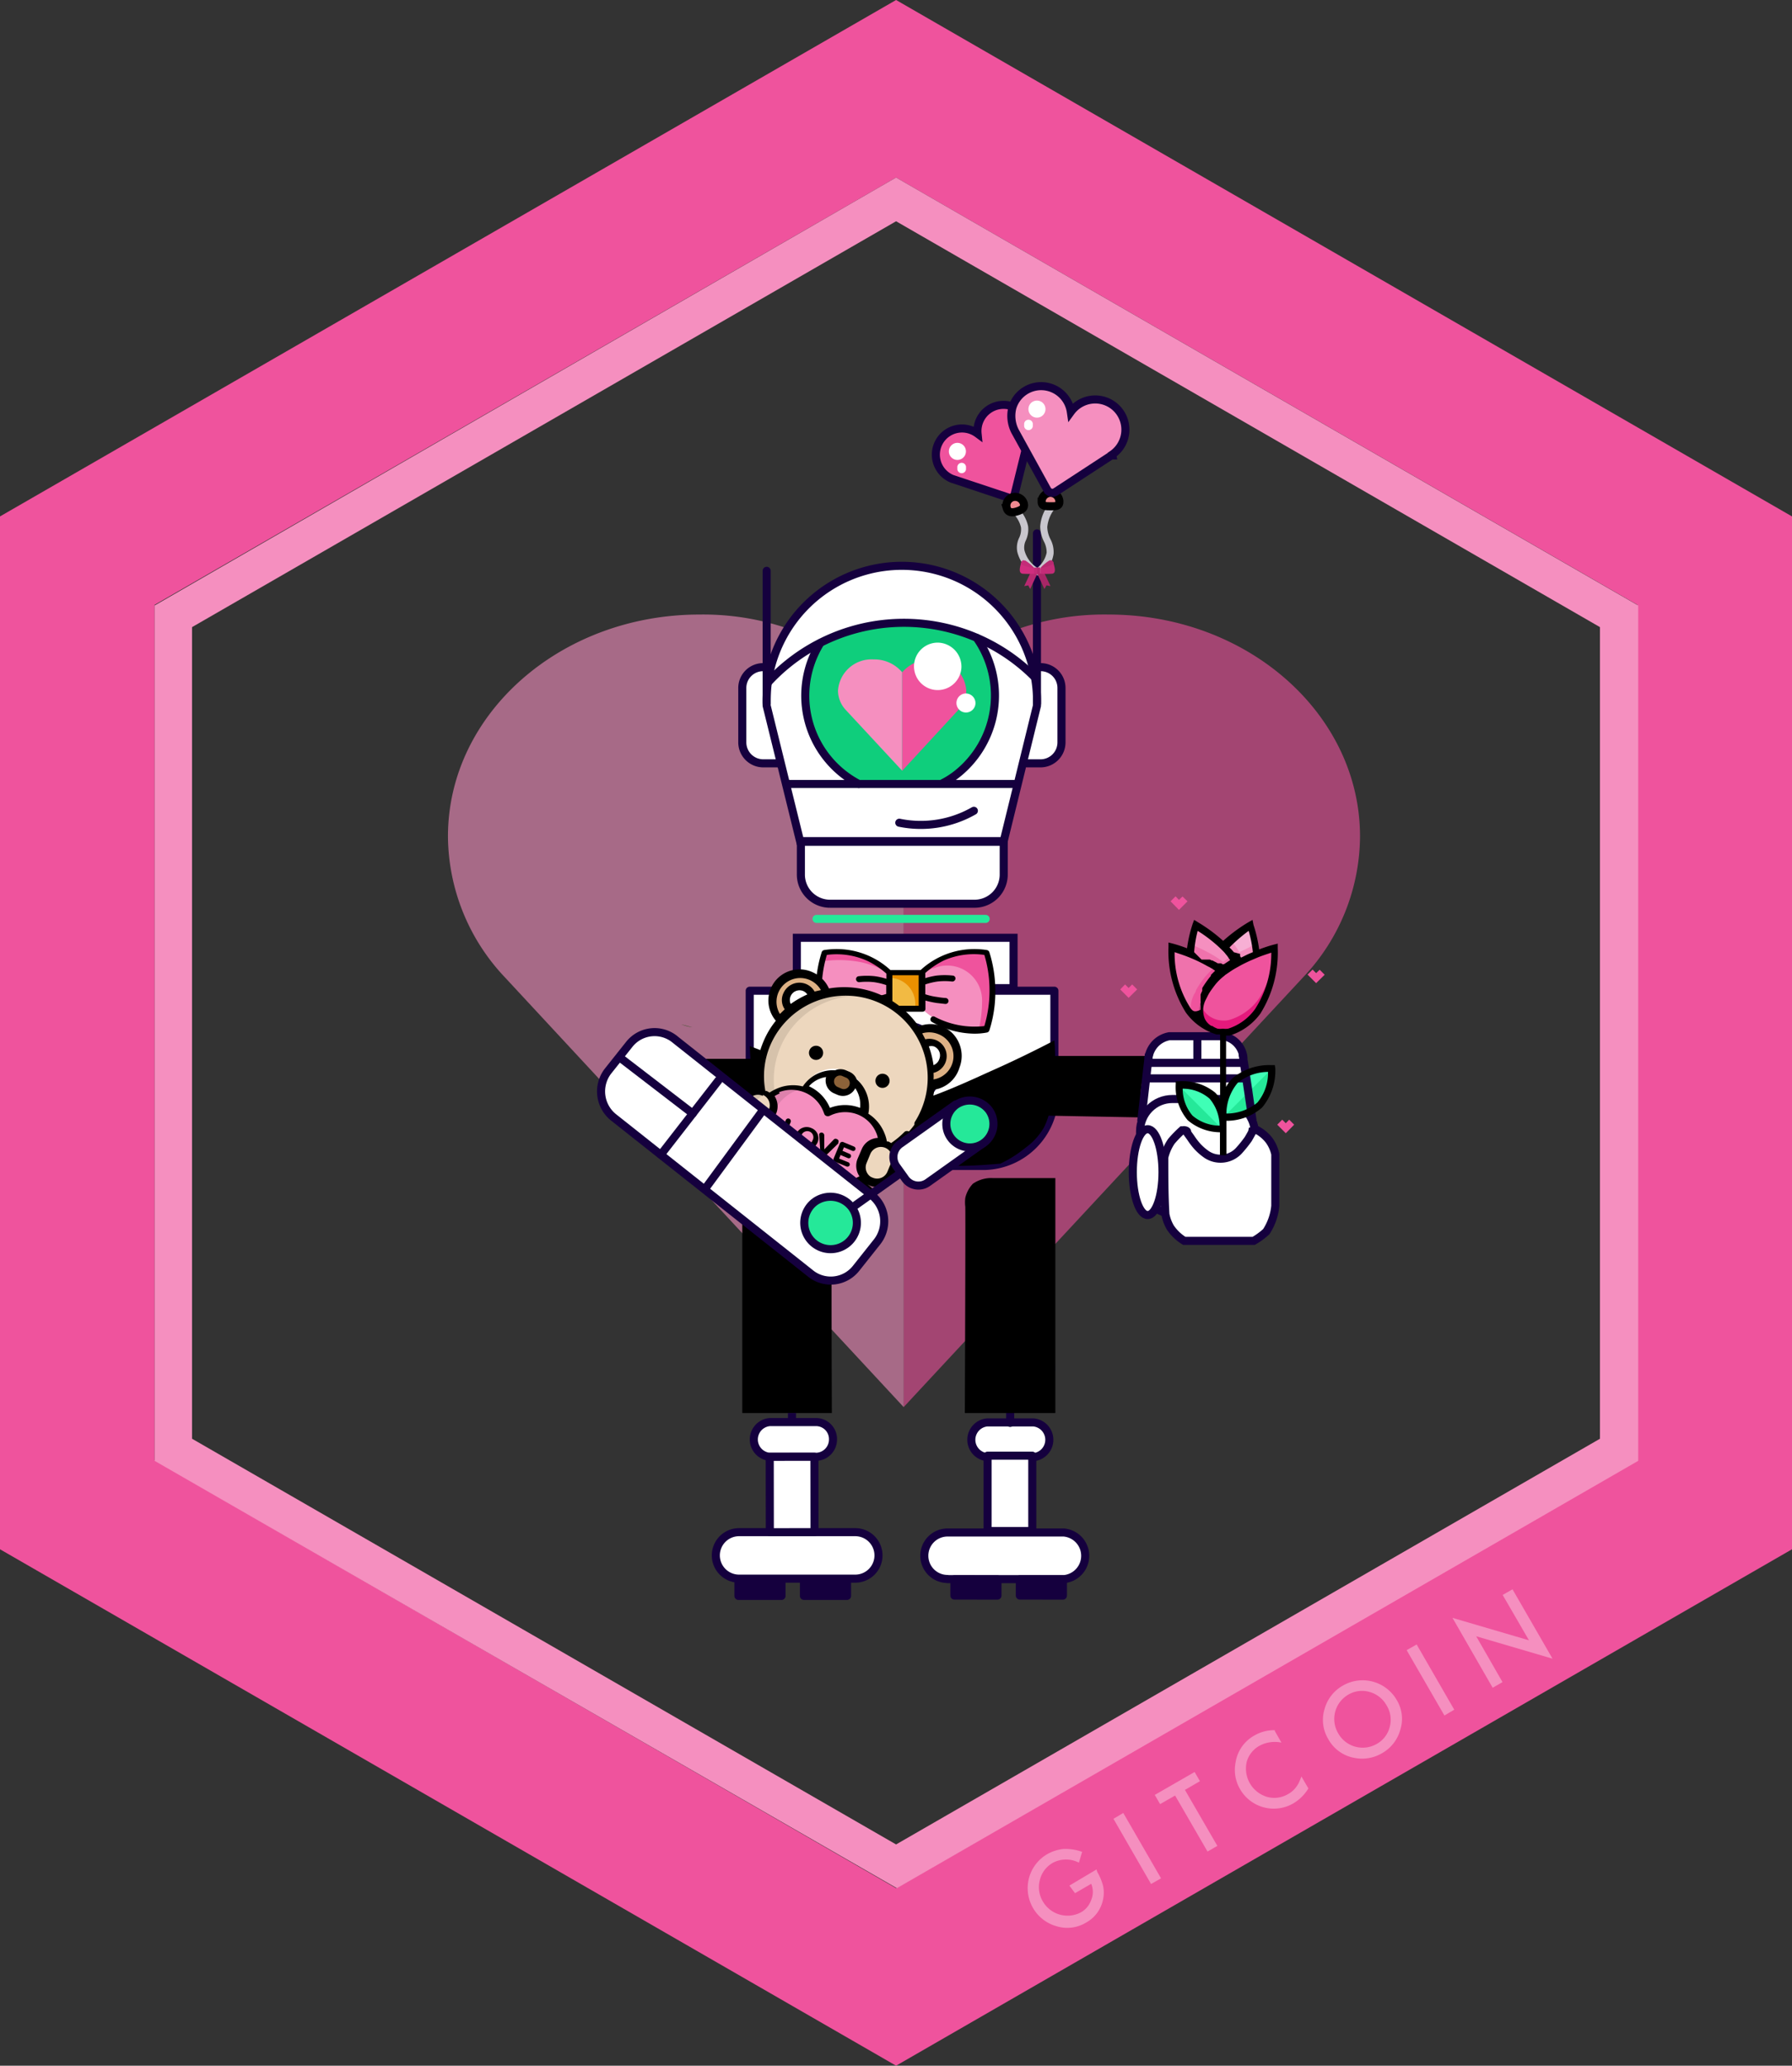 <svg xmlns="http://www.w3.org/2000/svg" width="111.05" height="128" viewBox="0 0 111.05 128"><rect x="0" y="0" width="111.05" height="128" fill="#333333" stroke="none"/><path d="M68.7,38.08A16.26,16.26,0,0,0,56,43.84V87.19L80.77,60.54a12.77,12.77,0,0,0,3.51-8.71C84.28,44.24,77.31,38.08,68.7,38.08Z" fill="#ef539d" opacity="0.6"/><polygon points="71.21 65.3 72.3 64.2 76.31 64.38 77.08 65.42 77.66 69.43 70.74 69 71.21 65.3" fill="#fff"/><path d="M43.34,38.08c-8.61,0-15.58,6.16-15.58,13.75a12.82,12.82,0,0,0,3.51,8.71L56,87.19V43.84A16.26,16.26,0,0,0,43.34,38.08Z" fill="#f58fbf" opacity="0.6"/><path d="M51.55,87.56H46V72.25h3.86a1.77,1.77,0,0,1,.24,0,2,2,0,0,1,1,.37,2,2,0,0,1,.5,1.51C51.52,74.76,51.52,80,51.55,87.56Z"/><rect x="70.65" y="68.1" width="7.1" height="7.1" rx="2" fill="#fff"/><rect x="70.65" y="68.1" width="7.1" height="7.1" rx="2" fill="none" stroke="#15003e" stroke-miterlimit="10" stroke-width="0.5"/><path d="M55.53,0,0,32V96l55.53,32,55.52-32V32Zm45.94,90.48L55.53,117,9.58,90.48v-53L55.53,11l45.94,26.48Z" fill="#ef539d"/><path d="M55.53,11,9.58,37.52v53l46,26.48,45.94-26.48v-53ZM99.15,89.15,55.53,114.29,11.9,89.15V38.86L55.53,13.71,99.15,38.86Z" fill="#f58fbf"/><path d="M66.27,116.84l1.68-1L68,116a3.33,3.33,0,0,1,.36.87,2,2,0,0,1,0,.81,2.1,2.1,0,0,1-1.07,1.46,2.25,2.25,0,0,1-1.81.22,2.45,2.45,0,0,1-1.71-3,2.43,2.43,0,0,1,1.15-1.48,2.54,2.54,0,0,1,1-.31,3.06,3.06,0,0,1,1.14.18l-.2.67a1.73,1.73,0,0,0-1.6,0,1.67,1.67,0,0,0-.82,1.07,1.73,1.73,0,0,0,.19,1.34,1.77,1.77,0,0,0,2.35.67,1.39,1.39,0,0,0,.64-.77,1.27,1.27,0,0,0,0-1l-1,.58Z" fill="#f58fbf"/><polygon points="69 112.7 69.61 112.34 71.95 116.39 71.33 116.74 69 112.7" fill="#f58fbf"/><polygon points="73.43 110.91 75.44 114.38 74.83 114.73 72.82 111.26 71.89 111.79 71.56 111.22 74.03 109.8 74.36 110.37 73.43 110.91" fill="#f58fbf"/><path d="M79,107.26l.41.72a2,2,0,0,0-1.35.19,1.64,1.64,0,0,0-.8,1,1.83,1.83,0,0,0,1.25,2.17,1.67,1.67,0,0,0,1.31-.17,1.52,1.52,0,0,0,.49-.42,1.75,1.75,0,0,0,.18-.29c.06-.13.11-.25.16-.38l.43.74a2.7,2.7,0,0,1-.94.93,2.41,2.41,0,0,1-3.29-.88,2.36,2.36,0,0,1-.28-1.67,2.31,2.31,0,0,1,1.2-1.68,2.4,2.4,0,0,1,1.23-.31" fill="#f58fbf"/><path d="M82.3,107.74a2.29,2.29,0,0,1-.22-1.83,2.39,2.39,0,0,1,1.15-1.47,2.44,2.44,0,0,1,3.32.89,2.25,2.25,0,0,1,.23,1.84,2.39,2.39,0,0,1-1.16,1.48,2.43,2.43,0,0,1-1.72.27,2.31,2.31,0,0,1-1.6-1.18m.62-.35a1.74,1.74,0,0,0,2.38.68,1.66,1.66,0,0,0,.82-1.06,1.68,1.68,0,0,0-.19-1.33,1.74,1.74,0,0,0-1.06-.84,1.67,1.67,0,0,0-1.32.17,1.74,1.74,0,0,0-.63,2.38" fill="#f58fbf"/><polygon points="87.17 102.25 87.79 101.9 90.12 105.94 89.51 106.3 87.17 102.25" fill="#f58fbf"/><polygon points="92.5 104.58 90.01 100.25 94.75 101.64 93.12 98.83 93.73 98.48 96.21 102.78 91.48 101.39 93.11 104.23 92.5 104.58" fill="#f58fbf"/><path d="M61.17,90.29h2.88a1.08,1.08,0,0,0,0-2.15H61.17a1.08,1.08,0,0,0,0,2.15Z" fill="#fff" stroke="#15003e" stroke-linecap="round" stroke-linejoin="round" stroke-width="0.5"/><path d="M58.73,97.85h7.19a1.45,1.45,0,0,0,0-2.89h-7.2a1.44,1.44,0,0,0,0,2.88Z" fill="#fff" stroke="#15003e" stroke-linecap="round" stroke-linejoin="round" stroke-width="0.5"/><rect x="60.32" y="91.25" width="4.67" height="2.77" transform="matrix(0, -1, 1, 0, -30.05, 155.19)" stroke-width="0.5" stroke="#15003e" stroke-linecap="round" stroke-linejoin="round" fill="#fff"/><rect x="64.03" y="97.02" width="1.01" height="2.67" stroke-width="0.5" fill="#15003e" stroke="#15003e" stroke-linejoin="round" transform="translate(-33.9 162.78) rotate(-89.93)"/><rect x="59.97" y="97.02" width="1.01" height="2.67" stroke-width="0.5" fill="#15003e" stroke="#15003e" stroke-linejoin="round" transform="translate(-37.95 158.72) rotate(-89.93)"/><path d="M63.58,84.89h1.56l-.07-9.61a1.56,1.56,0,1,0-3.12,0h0l.06,8A1.59,1.59,0,0,0,63.58,84.89Z" fill="#fff" stroke="#15003e" stroke-linejoin="round" stroke-width="0.5"/><path d="M60.71,75.5l.08,10.72" fill="none" stroke="#15003e" stroke-linecap="round" stroke-linejoin="round" stroke-width="0.5"/><path d="M65.11,81.32l-3.12,0" fill="#15003e" stroke="#15003e" stroke-linejoin="round" stroke-width="0.5"/><path d="M65.08,77.13l-3.12,0" fill="#15003e" stroke="#15003e" stroke-linejoin="round" stroke-width="0.5"/><path d="M62.17,85.88A.84.84,0,0,1,63,85a.86.86,0,0,1,0,1.72.84.84,0,0,1-.83-.85" fill="none" stroke="#15003e" stroke-miterlimit="10" stroke-width="0.5"/><path d="M60.69,86.86h3.82" fill="none" stroke="#15003e" stroke-linecap="round" stroke-linejoin="round" stroke-width="0.5"/><path d="M62.6,87v1.17" fill="none" stroke="#15003e" stroke-linecap="round" stroke-linejoin="round" stroke-width="0.5"/><path d="M51.62,89.19a1.05,1.05,0,0,0-1-1.07H47.69a1.08,1.08,0,0,0,0,2.15h2.89A1.07,1.07,0,0,0,51.62,89.19Z" fill="#fff" stroke="#15003e" stroke-linecap="round" stroke-linejoin="round" stroke-width="0.5"/><path d="M53,97.82h0a1.44,1.44,0,0,0,0-2.88h-7.2a1.44,1.44,0,0,0,0,2.88Z" fill="#fff" stroke="#15003e" stroke-linecap="round" stroke-linejoin="round" stroke-width="0.5"/><rect x="47.7" y="90.27" width="2.77" height="4.67" transform="translate(-0.11 0.06) rotate(-0.07)" stroke-width="0.5" stroke="#15003e" stroke-linecap="round" stroke-linejoin="round" fill="#fff"/><rect x="45.87" y="97.83" width="2.67" height="1.01" stroke-width="0.5" fill="#15003e" stroke="#15003e" stroke-linejoin="round" transform="matrix(1, 0, 0, 1, -0.11, 0.05)"/><rect x="49.93" y="97.82" width="2.67" height="1.01" stroke-width="0.5" fill="#15003e" stroke="#15003e" stroke-linejoin="round" transform="matrix(1, 0, 0, 1, -0.11, 0.06)"/><path d="M50.36,74.26,49,72.81l-1.9,0" fill="none" stroke="#15003e" stroke-linecap="round" stroke-linejoin="round" stroke-width="0.5"/><path d="M42.21,63.47l.7.19A3.46,3.46,0,0,1,42.21,63.47Z" fill="#1d4d0d"/><path d="M46.46,66.25H65.34" fill="#25e899" stroke="#15003e" stroke-linejoin="round" stroke-width="0.5"/><path d="M61,72.25H50.83a4.44,4.44,0,0,1-4.37-4.51V61.39H65.34v6.35A4.44,4.44,0,0,1,61,72.25Z" fill="#fff" stroke="#15003e" stroke-linejoin="round" stroke-width="0.5"/><path d="M46.46,64.82l.21,3.73a4.6,4.6,0,0,0,.87,1.93,4,4,0,0,0,1,.92,4.65,4.65,0,0,0,3.86.84h3.78c1,0,2.15,0,3.3,0,.86,0,1.7-.07,2.5-.13a7.46,7.46,0,0,0,1.58-1,4,4,0,0,0,1.13-1.24,4.62,4.62,0,0,0,.41-1.24,9.28,9.28,0,0,0,.24-1.61,16.44,16.44,0,0,0,0-2.55c-1,.52-2.41,1.23-4.16,2-3.91,1.8-4.59,1.82-5.07,1.79a24.14,24.14,0,0,1-4.85-1.61l-1.6-.63Z"/><path d="M48.72,70.64a.6.6,0,0,0-.59-.61.61.61,0,0,0,0,1.22.6.6,0,0,0,.59-.61" fill="#fff"/><rect x="40.77" y="65.61" width="5.91" height="3.52"/><path d="M64.83,65.43H71.2a9,9,0,0,0-.49,2.06,9.71,9.71,0,0,0,0,1.75l-5.83-.11Z"/><rect x="49.38" y="58.11" width="13.43" height="3.12" fill="#fff" stroke="#15003e" stroke-linecap="round" stroke-miterlimit="10" stroke-width="0.5"/><path d="M48.17,47.3H47.3A1.3,1.3,0,0,1,46,46V42.65a1.29,1.29,0,0,1,1.27-1.31h.37" fill="#fff" stroke="#15003e" stroke-linecap="round" stroke-miterlimit="10" stroke-width="0.5"/><path d="M63.64,47.3h.87A1.3,1.3,0,0,0,65.78,46V42.65a1.29,1.29,0,0,0-1.27-1.31h-.37" fill="#fff" stroke="#15003e" stroke-linecap="round" stroke-miterlimit="10" stroke-width="0.5"/><path d="M50.6,56.94H61.08" fill="none" stroke="#25e899" stroke-linecap="round" stroke-miterlimit="10" stroke-width="0.5"/><path d="M48.75,48.58H61.92L63,49l-.84,3.1H49.58Z" fill="#25e899"/><path d="M60.41,56h-9a1.81,1.81,0,0,1-1.78-1.84h0v-2H62.2v2A1.81,1.81,0,0,1,60.41,56Z" fill="#fff" stroke="#15003e" stroke-linecap="round" stroke-miterlimit="10" stroke-width="0.5"/><path d="M47.51,43.73a8.38,8.38,0,1,1,16.75,0L62.2,52.12H49.58Z" fill="#fff" stroke="#15003e" stroke-linecap="round" stroke-miterlimit="10" stroke-width="0.5"/><path d="M53.43,48.58A6.6,6.6,0,0,1,50.21,45a5,5,0,0,1-.29-2.37A14.74,14.74,0,0,1,50.4,41a3.57,3.57,0,0,1,.43-1.11c.37-.47.9-.58,1.86-.76,1.79-.32,2.68-.48,3-.49a11.86,11.86,0,0,1,3.27.37,4,4,0,0,1,1.59.56,4,4,0,0,1,1.09,3,6.54,6.54,0,0,1-1.93,5.13,6.13,6.13,0,0,1-1.54,1" fill="#0fce7c"/><path d="M53.22,48.58a6.17,6.17,0,0,1-2.72-8.12,5.92,5.92,0,0,1,.33-.61" fill="none" stroke="#15003e" stroke-linecap="round" stroke-miterlimit="10" stroke-width="0.5"/><path d="M60.53,39.53A6.21,6.21,0,0,1,59.26,48a5.18,5.18,0,0,1-.84.53" fill="none" stroke="#15003e" stroke-linecap="round" stroke-miterlimit="10" stroke-width="0.5"/><path d="M47.51,43.6V35.37" fill="none" stroke="#15003e" stroke-linecap="round" stroke-miterlimit="10" stroke-width="0.5"/><path d="M64.26,43.6V33.05" fill="none" stroke="#15003e" stroke-linecap="round" stroke-miterlimit="10" stroke-width="0.5"/><path d="M47.6,42.28a11.44,11.44,0,0,1,16.48-.36" fill="none" stroke="#15003e" stroke-linecap="round" stroke-miterlimit="10" stroke-width="0.5"/><path d="M48.75,48.58H63" fill="none" stroke="#15003e" stroke-linecap="round" stroke-miterlimit="10" stroke-width="0.5"/><path d="M60.35,50.24a6.61,6.61,0,0,1-4.62.74" fill="none" stroke="#15003e" stroke-linecap="round" stroke-miterlimit="10" stroke-width="0.5"/><path d="M55.11,72.47a1,1,0,0,1,2,0Z" fill="#fff"/><ellipse cx="56.11" cy="66.33" rx="1.95" ry="2.01" fill="none" stroke="#15003e" stroke-linejoin="round" stroke-width="0.5"/><path d="M58.13,65.46a1.95,1.95,0,1,0-1.94,2,2,2,0,0,0,1.94-2h0" fill="#25e899" stroke="#15003e" stroke-miterlimit="10" stroke-width="0.5"/><path d="M61.14,59a4.62,4.62,0,0,0-2.75.38,4.84,4.84,0,0,0-1.26.86h-2a4.84,4.84,0,0,0-1.26-.86A4.61,4.61,0,0,0,51.11,59c0,.16-.1.35-.16.57a8.33,8.33,0,0,0-.21,1.77,8.14,8.14,0,0,0,.37,2.4,4.68,4.68,0,0,0,2.77-.38,4.94,4.94,0,0,0,1.24-.86h2a5.13,5.13,0,0,0,1.24.86,4.69,4.69,0,0,0,2.77.38,7.82,7.82,0,0,0,.37-2.4A7.43,7.43,0,0,0,61.14,59Z" fill="#f58fbf"/><path d="M61.14,59a4.62,4.62,0,0,0-2.75.38,4.84,4.84,0,0,0-1.26.86h-2a4.84,4.84,0,0,0-1.26-.86A4.61,4.61,0,0,0,51.11,59c0,.16-.1.35-.16.57a7,7,0,0,1,2.4.05,5.54,5.54,0,0,1,1.82.75l1.35.49A5.1,5.1,0,0,1,57.78,60l.08,0a2.16,2.16,0,0,1,3,2v0a8.31,8.31,0,0,1-.21,1.83l.45,0a7.82,7.82,0,0,0,.37-2.4A7.43,7.43,0,0,0,61.14,59Z" fill="#ef539d"/><polygon points="57.08 62.46 56.74 62.51 55.12 62.51 55.12 60.31 57.13 60.31 57.08 62.46" fill="#f2ba43"/><path d="M55.12,60.25v.34h0a1.61,1.61,0,0,1,1.6,1.61v.31h.39V60.25Z" fill="#ea9000"/><path d="M61.31,59a.2.2,0,0,0-.15-.13,4.91,4.91,0,0,0-4.11,1.24H55.18a4.91,4.91,0,0,0-4.11-1.24.2.2,0,0,0-.15.13,8,8,0,0,0-.37,2.39,7.85,7.85,0,0,0,.37,2.46.2.2,0,0,0,.15.13,4.82,4.82,0,0,0,.82.07A4.69,4.69,0,0,0,54,63.53a4.8,4.8,0,0,0,1.23-.84h1.94a.18.18,0,0,0,.18-.18V62a5.83,5.83,0,0,0,.7.15l.54.06h0a.19.19,0,0,0,.19-.18.19.19,0,0,0-.18-.19,4,4,0,0,1-.5-.06,4,4,0,0,1-.76-.17V61a4.29,4.29,0,0,1,.75-.18,4,4,0,0,1,.92,0,.2.2,0,0,0,.2-.17.18.18,0,0,0-.17-.2,4.78,4.78,0,0,0-1,0,4.68,4.68,0,0,0-.7.16v-.32a5.13,5.13,0,0,1,1.16-.78A4.62,4.62,0,0,1,61,59.17a7.55,7.55,0,0,1,.32,2.17A7.63,7.63,0,0,1,61,63.58,5.3,5.3,0,0,1,57.92,63a.17.17,0,0,0-.24.08.18.18,0,0,0,.08.25,5.37,5.37,0,0,0,2.58.72,4,4,0,0,0,.82-.07.2.2,0,0,0,.15-.13,7.85,7.85,0,0,0,.37-2.46A8,8,0,0,0,61.31,59ZM53.79,63.2a4.52,4.52,0,0,1-2.55.38,7.31,7.31,0,0,1-.32-2.24,7.55,7.55,0,0,1,.32-2.17,4.62,4.62,0,0,1,2.53.38,5.13,5.13,0,0,1,1.16.78v.32a4.53,4.53,0,0,0-.71-.16,4.67,4.67,0,0,0-1,0,.18.18,0,0,0-.17.2.19.19,0,0,0,.2.17,4,4,0,0,1,.92,0,4.29,4.29,0,0,1,.75.18v.55a4,4,0,0,1-.76.17,4,4,0,0,1-.5.06.19.19,0,0,0-.18.19.19.19,0,0,0,.19.18h0l.54-.06a5.83,5.83,0,0,0,.7-.15v.45A5.08,5.08,0,0,1,53.79,63.2Zm1.51-2.3h0v-.47h1.63v.47h0v1.42H55.3V60.9Z"/><path d="M77.61,70.07l0,0a.13.13,0,0,0,0,.05l0,0s-.15.29-.27.48a7.35,7.35,0,0,1-.52.65,1.55,1.55,0,0,1-2.07.27,3.59,3.59,0,0,1-.54-.47,4.5,4.5,0,0,1-.42-.55l-.23-.32a.1.1,0,0,0,0-.08.19.19,0,0,0-.13-.06.18.18,0,0,0-.12,0l-.06,0a7,7,0,0,0-.66.68,3,3,0,0,0-.44,1c0,1.18,0,2.35.07,3.52a2.54,2.54,0,0,0,.31.83,2.81,2.81,0,0,0,.86.82l0,0,.07,0h.13c.12,0,4,0,4,0h.1a4.37,4.37,0,0,0,.78-.57,3.52,3.52,0,0,0,.56-1.6v-3.2a2.28,2.28,0,0,0-.39-.87,2.42,2.42,0,0,0-.73-.62l0,0-.08,0h-.1Z" fill="#fff" stroke="#15003e" stroke-linecap="round" stroke-miterlimit="10" stroke-width="0.5"/><path d="M79,58.71h0c-.09,0-.53.16-1.1.38a12.27,12.27,0,0,0-1.25.58,6.56,6.56,0,0,0-.83.54,3.85,3.85,0,0,0-.65.62,6.26,6.26,0,0,0-.51.75l-.13.28a2.54,2.54,0,0,0-.13.39A1.29,1.29,0,0,0,75,63.72a1.69,1.69,0,0,0,.46.2,1.55,1.55,0,0,0,.78,0A3.4,3.4,0,0,0,78,62.62,7,7,0,0,0,79,58.71Z" fill="#ef539d"/><path d="M76.63,59.67a12.27,12.27,0,0,1,1.25-.58,8,8,0,0,0-.38-1.74,9.39,9.39,0,0,0-1.7,1.28A4.52,4.52,0,0,1,76.63,59.67Z" fill="#f7afd4"/><path d="M75.8,58.63a9.39,9.39,0,0,0-1.7-1.28,8,8,0,0,0-.38,1.74,12.27,12.27,0,0,1,1.25.58,6.56,6.56,0,0,1,.83.54,6.56,6.56,0,0,1,.83-.54A4.52,4.52,0,0,0,75.8,58.63Z" fill="#f58fbf"/><path d="M74.51,61.86l.13-.28a6.26,6.26,0,0,1,.51-.75,3.85,3.85,0,0,1,.65-.62,6.56,6.56,0,0,0-.83-.54,12.27,12.27,0,0,0-1.25-.58c-.64-.25-1.12-.38-1.12-.38a7,7,0,0,0,1,3.91,3.4,3.4,0,0,0,1.79,1.3,1.69,1.69,0,0,1-.46-.2A1.38,1.38,0,0,1,74.51,61.86Z" fill="#ef72ac"/><path d="M76.8,59a4.56,4.56,0,0,0-.57-.78c-.14.12-.29.25-.43.39a4.52,4.52,0,0,1,.83,1,12.27,12.27,0,0,1,1.25-.58c0-.19,0-.37-.08-.55C77.49,58.68,77.14,58.84,76.8,59Z" fill="#f58fbf"/><path d="M75.8,59.61a6.56,6.56,0,0,0-.83-.54,10.05,10.05,0,0,0-1.17-.55c0,.18-.06.37-.08.57a12.27,12.27,0,0,1,1.25.58,6.56,6.56,0,0,1,.83.54,6.56,6.56,0,0,1,.83-.54,3,3,0,0,0-.29-.43A4,4,0,0,0,75.8,59.61Z" fill="#ef72ac"/><path d="M75.41,63.92a1.69,1.69,0,0,1-.46-.2,1.38,1.38,0,0,1-.44-1.86l.13-.28a6.26,6.26,0,0,1,.51-.75,3.85,3.85,0,0,1,.65-.62c-.15-.11-.3-.22-.46-.32a4.6,4.6,0,0,0-.67.65,5.77,5.77,0,0,0-.56.83c0,.1-.1.2-.14.3a2,2,0,0,0-.16,1.18A3.21,3.21,0,0,0,75.41,63.92Z" fill="#ef539d"/><path d="M79,58.71a6.09,6.09,0,0,1-1,3.19,3.43,3.43,0,0,1-1.79,1.29,1.31,1.31,0,0,1-.39.05,1.74,1.74,0,0,1-.39-.05A1.66,1.66,0,0,1,75,63a1.3,1.3,0,0,1-.57-.75A1.29,1.29,0,0,0,75,63.72a1.69,1.69,0,0,0,.46.2,1.55,1.55,0,0,0,.78,0A3.4,3.4,0,0,0,78,62.62a7,7,0,0,0,1-3.91Z" fill="#e5197c"/><path d="M78.08,68.47a3.33,3.33,0,0,1-2.27.76A3.35,3.35,0,0,1,76.57,67a3.3,3.3,0,0,1,2.26-.76A3.32,3.32,0,0,1,78.08,68.47Z" fill="#3fffb6"/><path d="M73.75,69.29a3,3,0,0,0,2,.68,2.42,2.42,0,0,0-2.73-2.73A3,3,0,0,0,73.75,69.29Z" fill="#3fffb6"/><path d="M78.83,66.21l-3,3a2.67,2.67,0,0,0,3-3Z" fill="#25e899"/><path d="M73.75,69.29a3,3,0,0,0,2,.68l-2.73-2.73A3,3,0,0,0,73.75,69.29Z" fill="#25e899"/><polygon points="81.56 60.92 81.03 60.39 81.34 60.08 81.56 60.3 81.78 60.09 82.09 60.4 81.56 60.92" fill="#ef539d"/><polygon points="69.94 61.83 69.42 61.31 69.72 61 69.94 61.22 70.16 61 70.47 61.31 69.94 61.83" fill="#ef539d"/><polygon points="73.06 56.38 72.54 55.85 72.85 55.54 73.06 55.76 73.28 55.55 73.59 55.85 73.06 56.38" fill="#ef539d"/><polygon points="79.68 70.22 79.15 69.69 79.46 69.38 79.68 69.6 79.89 69.38 80.2 69.69 79.68 70.22" fill="#ef539d"/><ellipse cx="71.12" cy="72.63" rx="0.92" ry="2.66" fill="#fff" stroke="#15003e" stroke-miterlimit="10" stroke-width="0.5"/><path d="M58.32,63.82a1.74,1.74,0,0,0-1.48,0,5.2,5.2,0,0,1,.81,3.22,1.7,1.7,0,0,0,1.59-1A1.71,1.71,0,0,0,58.32,63.82Z" fill="#ddb185"/><path d="M57.64,66.21A.82.82,0,0,0,58,64.62a.86.86,0,0,0-.72,0A5.26,5.26,0,0,1,57.64,66.21Z" fill="#fff"/><path d="M53.29,73.27l-4.1,1.67a.53.53,0,0,1-.35,0,.45.45,0,0,1-.24-.25l-1.66-4.1c0-.1-.07-.2-.1-.3l-1.3,3.06a.47.47,0,0,0,.25.6l5.88,2.49a.45.45,0,0,0,.6-.24l1.3-3.06A1.43,1.43,0,0,1,53.29,73.27Z" fill="#ddb185"/><path d="M51.22,61.48a1.77,1.77,0,0,0-1-1.09,1.7,1.7,0,0,0-1.89,2.76A5.26,5.26,0,0,1,51.22,61.48Z" fill="#ddb185"/><path d="M49,62.55a5.14,5.14,0,0,1,1.39-.82.85.85,0,0,0-1.58-.1A.83.83,0,0,0,49,62.55Z" fill="#fff"/><path d="M48.23,67.54a2.34,2.34,0,0,1,3.05,1.29l.07.18.18-.08a2.31,2.31,0,0,1,1.79,0,2.32,2.32,0,0,1,1.42,2.36,5.08,5.08,0,0,0,2.51-2.63,5.31,5.31,0,0,0-9.77-4.14,5.15,5.15,0,0,0-.15,3.64A2.32,2.32,0,0,1,48.23,67.54Z" fill="#edd7be"/><path d="M48,67.63A5.2,5.2,0,0,1,54.85,62a3.68,3.68,0,0,0-.45-.21,5.26,5.26,0,0,0-6.92,2.74,5.15,5.15,0,0,0-.15,3.64A2.34,2.34,0,0,1,48,67.63Z" opacity="0.1" style="isolation:isolate"/><path d="M50,67.55a2.33,2.33,0,0,1,1.26,1.28l.07.18.18-.08a2.31,2.31,0,0,1,1.79,0l.2.09a2,2,0,0,0-3.7-1.57Z" fill="#fff"/><path d="M48.84,74.94a.45.45,0,0,1-.24-.25l-1.66-4.1a2.34,2.34,0,0,1,0-1.8,2.34,2.34,0,0,1,4.33,0l.07.18.18-.08a2.31,2.31,0,0,1,1.79,0,2.28,2.28,0,0,1,1.26,1.27,2.39,2.39,0,0,1,0,1.8,2.34,2.34,0,0,1-1.28,1.25l-4.1,1.67A.53.53,0,0,1,48.84,74.94Z" fill="#f58fbf"/><g opacity="0.1"><path d="M48,70.66a2.32,2.32,0,0,1,0-1.79,2.34,2.34,0,0,1,1.27-1.26,2.69,2.69,0,0,1,.54-.14A2.36,2.36,0,0,0,47,68.79a2.34,2.34,0,0,0,0,1.8l1.66,4.1a.45.45,0,0,0,.24.25.53.53,0,0,0,.35,0l.44-.18Z"/></g><path d="M53.47,72A.93.93,0,0,0,54,73.19h0a.94.94,0,0,0,1.23-.48l.24-.59A.94.94,0,0,0,55,70.9h0a.94.94,0,0,0-1.23.49l-.25.58Z" fill="#edd7be"/><path d="M45.9,68.77A.94.94,0,0,0,46.4,70h0a.94.94,0,0,0,1.23-.49l.25-.58a.93.93,0,0,0-.51-1.22h0a.93.93,0,0,0-1.23.48Z" fill="#edd7be"/><path d="M52.85,67.35a.61.61,0,0,1-.81.32l-.21-.09a.61.61,0,0,1-.34-.8h0a.62.62,0,0,1,.81-.32l.22.09a.61.61,0,0,1,.33.8Z" fill="#8c6239"/><path d="M47.5,73.43a1.57,1.57,0,0,1-2.06.82h0a1.57,1.57,0,0,1-.85-2l.27-.65a1.58,1.58,0,0,1,2.07-.81h0a1.57,1.57,0,0,1,.85,2.05Z" fill="#edd7be"/><path d="M46.49,69l.25-.58a.94.94,0,0,1,.91-.57.88.88,0,0,0-.28-.17.93.93,0,0,0-1.23.48l-.24.59A.94.94,0,0,0,46.4,70a1,1,0,0,0,.32.07A.94.94,0,0,1,46.49,69Z" opacity="0.1" style="isolation:isolate"/><path d="M45.19,72.45l.27-.64a1.56,1.56,0,0,1,1.75-.92,1.51,1.51,0,0,0-.28-.15,1.58,1.58,0,0,0-2.07.81l-.27.65a1.57,1.57,0,0,0,.85,2l.31.1A1.57,1.57,0,0,1,45.19,72.45Z" opacity="0.1" style="isolation:isolate"/><ellipse cx="46.01" cy="72.91" rx="0.6" ry="0.61" transform="translate(-39.07 86.86) rotate(-67.06)" fill="#ddb185"/><path d="M53.91,76.14a1.56,1.56,0,0,1-2.06.82h0a1.56,1.56,0,0,1-.85-2l.27-.64a1.56,1.56,0,0,1,2.06-.82h0a1.56,1.56,0,0,1,.85,2Z" fill="#edd7be"/><ellipse cx="52.41" cy="75.62" rx="0.6" ry="0.61" transform="translate(-37.66 94.41) rotate(-67.06)" fill="#ddb185"/><path d="M46,71.69v0a.24.24,0,0,0-.44-.18v0a.24.24,0,0,0,.13.31A.24.24,0,0,0,46,71.69Z"/><path d="M47.21,71.91a.23.23,0,0,0-.31.12l0,0a.24.24,0,0,0,.13.31.23.23,0,0,0,.31-.12v0A.23.23,0,0,0,47.21,71.91Z"/><path d="M46.47,71.84a.24.24,0,0,0,.31-.13v0a.24.24,0,0,0-.44-.18v0A.24.24,0,0,0,46.47,71.84Z"/><path d="M52.41,74.4l0,0a.24.24,0,0,0-.44-.18v0a.23.23,0,0,0,.12.31A.24.24,0,0,0,52.41,74.4Z"/><path d="M53.72,75l0,0a.24.24,0,0,0-.13-.31.23.23,0,0,0-.31.12v0a.24.24,0,1,0,.43.19Z"/><path d="M53.18,74.42l0,0a.24.24,0,0,0-.13-.31.24.24,0,0,0-.31.13v0a.23.23,0,0,0,.12.31A.24.24,0,0,0,53.18,74.42Z"/><path d="M46.33,72.14a.84.84,0,1,0-.65,1.54.85.85,0,0,0,1.11-.44A.84.84,0,0,0,46.33,72.14Zm-.47,1.1a.36.36,0,0,1-.2-.48.38.38,0,0,1,.49-.19.37.37,0,0,1,.2.49A.37.37,0,0,1,45.86,73.24Z"/><path d="M52.09,76.39a.84.84,0,1,0,.65-1.54.85.85,0,0,0-1.11.44A.84.84,0,0,0,52.09,76.39Zm.47-1.1a.36.36,0,0,1,.2.48.38.38,0,0,1-.49.19.37.37,0,1,1,.29-.67Z"/><circle cx="50.57" cy="65.24" r="0.44" transform="translate(-29.22 86.38) rotate(-67.06)"/><circle cx="54.69" cy="66.98" r="0.44" transform="translate(-28.31 91.23) rotate(-67.06)"/><path d="M48.39,70.56l.62.26a.15.15,0,0,0,.19-.07.15.15,0,0,0-.08-.2l-.47-.2.35-.82a.17.17,0,0,0-.09-.21.16.16,0,0,0-.21.08l-.4.95A.16.16,0,0,0,48.39,70.56Z"/><path d="M49.74,71.16a.7.7,0,0,0,.92-.36h0a.67.67,0,0,0-.38-.9.7.7,0,0,0-.93.35h0A.68.68,0,0,0,49.74,71.16Zm-.08-.79a.38.38,0,1,1,.69.3h0a.36.36,0,0,1-.5.21.38.38,0,0,1-.19-.51Z"/><path d="M50.84,71.49a.19.19,0,0,0,.11.18h0a.19.19,0,0,0,.21-.05l.79-.77a.15.15,0,0,0,0-.06.14.14,0,0,0-.08-.2.16.16,0,0,0-.18,0l-.61.63,0-.86a.18.18,0,0,0-.11-.17.15.15,0,0,0-.2.08.13.13,0,0,0,0,.08Z"/><path d="M51.78,72l.68.28a.15.15,0,0,0,.19-.07.15.15,0,0,0-.08-.19L52,71.79l.09-.22.45.19a.14.14,0,0,0,.19-.08.14.14,0,0,0-.08-.18l-.44-.19.09-.22.52.22a.14.14,0,1,0,.11-.26l-.67-.28a.16.16,0,0,0-.21.08l-.39.94A.16.16,0,0,0,51.78,72Z"/><path d="M59.46,66.15a2,2,0,0,0-1.05-2.55,2,2,0,0,0-1.48,0,5.6,5.6,0,0,0-5.56-2.35,2,2,0,0,0-1-1,1.93,1.93,0,0,0-2.29,3,5.19,5.19,0,0,0-.77,1.29,5.35,5.35,0,0,0-.36,2.94,1.15,1.15,0,0,0-1,.7l-.25.58a1.17,1.17,0,0,0,.63,1.53.9.9,0,0,0,.28.08l-.05.11a1.8,1.8,0,0,0-1.89,1.07l-.28.65a1.81,1.81,0,0,0,1,2.36,1.87,1.87,0,0,0,1.23.07l2.87,1.21a.24.24,0,1,0,.19-.43l-.37-.16h0l1.64-.67-.14.33a1.66,1.66,0,0,0-.12.93l-.15-.06a.24.24,0,0,0-.19.43l.53.22a1.8,1.8,0,0,0,.9.84A1.82,1.82,0,0,0,54,76.46a.23.23,0,1,0-.4-.24A1.35,1.35,0,0,1,51.21,75l.28-.64a1.33,1.33,0,0,1,1.75-.69A1.34,1.34,0,0,1,54,75.41a.23.23,0,0,0,.12.31.24.24,0,0,0,.31-.13,1.8,1.8,0,0,0-.68-2.2l0,0,.14.07a1.18,1.18,0,0,0,1.54-.61l.25-.59a1.16,1.16,0,0,0-.11-1.1,5.5,5.5,0,0,0,.83-.7.24.24,0,0,0-.34-.33,5.57,5.57,0,0,1-.84.7,1,1,0,0,0-.17-.1l-.09,0a2.29,2.29,0,0,0-.15-.51,2.56,2.56,0,0,0-1-1.21,2.25,2.25,0,0,0-.72-2.13.85.85,0,0,0-.46-.47l-.21-.09a.86.86,0,0,0-.67,0,2.24,2.24,0,0,0-2,1,2.49,2.49,0,0,0-1.57.12,2.87,2.87,0,0,0-.49.26l-.18-.1-.08,0a4.92,4.92,0,0,1,.3-2.82,5.08,5.08,0,0,1,9.35,4,4.73,4.73,0,0,1-.39.74.24.24,0,0,0,.4.26,6.21,6.21,0,0,0,.42-.81,5.58,5.58,0,0,0,.39-1.45A1.94,1.94,0,0,0,59.46,66.15ZM47.28,73.34a1.34,1.34,0,0,1-2.47-1l.27-.64a1.34,1.34,0,0,1,2.48,1Zm-.14.92a1.75,1.75,0,0,0,.58-.73l.08-.19.58,1.44h0Zm7.71-3.14a.69.69,0,0,1,.38.91l-.24.58a.69.69,0,0,1-.92.36.61.61,0,0,1-.14-.07v0h0a.7.7,0,0,1-.23-.83l.24-.58A.71.71,0,0,1,54.85,71.12Zm-2.64-4.44.21.09a.37.37,0,1,1-.29.68l-.21-.09a.38.38,0,0,1-.21-.49A.37.37,0,0,1,52.21,66.68Zm-1,0a.86.86,0,0,0,.48,1.07l.21.09a.85.85,0,0,0,1.1-.41,1.82,1.82,0,0,1,.3,1.22,2.57,2.57,0,0,0-1.87,0,2.54,2.54,0,0,0-1.3-1.34A1.75,1.75,0,0,1,51.26,66.73Zm-2.94,1a2.12,2.12,0,0,1,2.74,1.16l.07.18a.21.21,0,0,0,.13.13h0a.23.23,0,0,0,.18,0l.18-.08a2.14,2.14,0,0,1,1.61,0,2.09,2.09,0,0,1,1.13,1.15,1.61,1.61,0,0,1,.09.29,1.14,1.14,0,0,0-1,.7l-.25.58a1.16,1.16,0,0,0,.11,1.1l-.16.08-.15.06a1.81,1.81,0,0,0-1.82.74l-2.13.86a.25.25,0,0,1-.17,0,.22.22,0,0,1-.11-.12l-.77-1.88a1.8,1.8,0,0,0-.85-2.11l0-.11a1.13,1.13,0,0,1-.08-.24,1.14,1.14,0,0,0,.77-.67L48.1,69A1.17,1.17,0,0,0,48,67.92,3.41,3.41,0,0,1,48.32,67.75Zm-1,.16a.71.71,0,0,1,.38.92l-.24.58a.7.7,0,0,1-.92.36.69.69,0,0,1-.38-.91l.24-.58A.7.7,0,0,1,47.28,67.91ZM49,62.21a.6.6,0,0,1,.78-.8.64.64,0,0,1,.25.21A5.84,5.84,0,0,0,49,62.21Zm1.48-.77a1.08,1.08,0,0,0-1.93.1,1,1,0,0,0,.08,1l-.3.29a1.47,1.47,0,1,1,2.54-1.48ZM57.85,66a5.79,5.79,0,0,0-.29-1.16.59.59,0,0,1,.32,0,.6.6,0,0,1,.33.78A.59.59,0,0,1,57.85,66Zm0,.89a2.8,2.8,0,0,0,0-.41,1.07,1.07,0,1,0-.51-2.08c-.06-.13-.13-.25-.19-.37a1.53,1.53,0,0,1,1,.05,1.46,1.46,0,0,1-.33,2.81Z"/><path d="M53.06,78.58l1.31-1.65A2.06,2.06,0,0,0,54,74.05h0L41.87,64.44a2,2,0,0,0-2.88.28h0l-1.32,1.66a2.06,2.06,0,0,0,.38,2.88h0l12.13,9.61A2,2,0,0,0,53.06,78.58Z" fill="#fff" stroke="#15003e" stroke-linecap="round" stroke-linejoin="round" stroke-width="0.5"/><path d="M38.4,65.52,42.93,69" fill="#25e899" stroke="#15003e" stroke-linecap="round" stroke-miterlimit="10" stroke-width="0.5"/><line x1="40.95" y1="71.55" x2="44.53" y2="66.94" fill="#25e899" stroke="#15003e" stroke-linecap="round" stroke-miterlimit="10" stroke-width="0.5"/><line x1="43.72" y1="73.63" x2="47.22" y2="68.87" fill="#25e899" stroke="#15003e" stroke-linecap="round" stroke-miterlimit="10" stroke-width="0.5"/><path d="M55.81,72.69l-4.38,3.12" fill="#15003e" stroke="#15003e" stroke-linecap="round" stroke-miterlimit="10" stroke-width="0.5"/><path d="M60.91,70.85l-3.39,2.41A1,1,0,0,1,56.07,73h0l-.51-.71a1,1,0,0,1,.27-1.44l3.39-2.41" fill="#fff" stroke="#15003e" stroke-linecap="round" stroke-miterlimit="10" stroke-width="0.5"/><path d="M59.22,68.48a1.46,1.46,0,1,0,2.07.31h0a1.49,1.49,0,0,0-2.07-.31" fill="#25e899" stroke="#15003e" stroke-miterlimit="10" stroke-width="0.5"/><path d="M50.48,74.48a1.63,1.63,0,1,0,2.32.35h0a1.66,1.66,0,0,0-2.32-.35h0" fill="#25e899" stroke="#15003e" stroke-miterlimit="10" stroke-width="0.5"/><path d="M64.22,35.58a.23.23,0,0,1-.18,0,2.31,2.31,0,0,1-1-1.39,1.39,1.39,0,0,1,.11-.85,1.22,1.22,0,0,0,.12-.66,1.71,1.71,0,0,0-.48-.85.23.23,0,0,1,0-.32.22.22,0,0,1,.32,0,2.2,2.2,0,0,1,.6,1.09,1.63,1.63,0,0,1-.14.89,1,1,0,0,0-.09.59,1.83,1.83,0,0,0,.79,1.1.23.23,0,0,1,.08.31A.21.21,0,0,1,64.22,35.58Z" fill="#c8c6cd"/><path d="M64.3,35.65a.23.23,0,0,1-.1-.4,1.64,1.64,0,0,0,.66-1,1.45,1.45,0,0,0-.17-.7,2.19,2.19,0,0,1-.23-.93,2.51,2.51,0,0,1,.6-1.45.24.24,0,0,1,.33,0,.23.23,0,0,1,0,.32,2.12,2.12,0,0,0-.49,1.17,1.76,1.76,0,0,0,.19.74,1.69,1.69,0,0,1,.2.92,2,2,0,0,1-.82,1.34A.22.22,0,0,1,64.3,35.65Z" fill="#c8c6cd"/><path d="M62.76,25.19a1.62,1.62,0,0,0-2.18,1.68A1.62,1.62,0,1,0,59,29.67h0l3.49,1.16a.3.3,0,0,0,.39-.22l.66-2.67" fill="#ef539d" stroke="#15003e" stroke-miterlimit="10" stroke-width="0.5"/><path d="M63.44,31.18c.09.29-.13.42-.42.51s-.54.09-.63-.2a.54.54,0,0,1,.36-.68A.56.56,0,0,1,63.44,31.18Z" fill="#ef8990" stroke="#000" stroke-miterlimit="10" stroke-width="0.5"/><path d="M65.65,31.09c0,.3-.24.28-.55.28s-.55,0-.55-.28a.55.55,0,0,1,.55-.55A.55.55,0,0,1,65.65,31.09Z" fill="#ef8990" stroke="#000" stroke-miterlimit="10" stroke-width="0.5"/><circle cx="59.33" cy="27.97" r="0.53" fill="#fff"/><path d="M68.92,28.17h0a1.87,1.87,0,1,0-2.56-2.65,1.86,1.86,0,0,0-3.63-.24,2.1,2.1,0,0,0,.17,1.44l2,3.63a.36.36,0,0,0,.51.13l3.46-2.26.06,0Z" fill="#f58fbf" stroke="#15003e" stroke-miterlimit="10" stroke-width="0.5"/><circle cx="64.26" cy="25.35" r="0.53" fill="#fff"/><polygon points="64.29 35.53 63.84 36.5 63.72 36.27 63.47 36.32 63.85 35.51 64.29 35.53" fill="#b82971"/><polygon points="64.27 35.53 64.72 36.5 64.85 36.27 65.1 36.32 64.72 35.51 64.27 35.53" fill="#a82667"/><path d="M64.11,35.55a5.92,5.92,0,0,1-.75,0c-.24-.05-.17-.35-.09-.64s.19-.18.26-.15a2.47,2.47,0,0,1,.58.48Z" fill="#d02d7f"/><path d="M64.11,35.21a2.7,2.7,0,0,0-.58-.48c-.07,0-.2,0-.26.15S63.8,35.17,64.11,35.21Z" fill="#c42c78"/><path d="M64.46,35.55a5.92,5.92,0,0,0,.75,0c.24-.05.16-.35.08-.64a.19.19,0,0,0-.26-.15,2.64,2.64,0,0,0-.57.48v.34Z" fill="#c42c78"/><path d="M64.46,35.21a2.64,2.64,0,0,1,.57-.48.19.19,0,0,1,.26.15C65.29,35,64.77,35.17,64.46,35.21Z" fill="#b82971"/><path d="M64.45,35.17h-.33a0,0,0,0,0-.05,0v.33a0,0,0,0,0,.05.05h.33a0,0,0,0,0,0-.05v-.33A0,0,0,0,0,64.45,35.17Z" fill="#c42c78"/><path d="M64.44,35.17h-.16v.42h.16a0,0,0,0,0,0-.05v-.32A0,0,0,0,0,64.44,35.17Z" fill="#b82971"/><path d="M57.69,40.86a2.3,2.3,0,0,0-1.79.81v6.1L59.38,44a1.79,1.79,0,0,0,.5-1.22A2.08,2.08,0,0,0,57.69,40.86Z" fill="#ef539d"/><path d="M54.12,40.86a2.08,2.08,0,0,0-2.19,1.94A1.78,1.78,0,0,0,52.42,44l3.48,3.75v-6.1A2.26,2.26,0,0,0,54.12,40.86Z" fill="#f58fbf"/><path d="M59.58,41.34a1.47,1.47,0,1,1-1.47-1.52,1.49,1.49,0,0,1,1.47,1.52" fill="#fff"/><path d="M60.45,43.59a.59.59,0,1,1-.59-.62.6.6,0,0,1,.59.62" fill="#fff"/><path d="M59.79,87.56H65.4V73H61.53a1.77,1.77,0,0,0-.24,0,2,2,0,0,0-1,.35,1.89,1.89,0,0,0-.47.87,2.16,2.16,0,0,0,0,.56C59.83,75.42,59.82,80.37,59.79,87.56Z"/><line x1="49.08" y1="87.56" x2="49.08" y2="88.12" stroke="#15003e" stroke-miterlimit="10" stroke-width="0.5"/><path d="M64,26.33a.27.27,0,1,1-.53,0,.27.27,0,1,1,.53,0" fill="#fff"/><path d="M59.86,29a.27.27,0,1,1-.53,0,.27.27,0,1,1,.53,0" fill="#fff"/><line x1="74.2" y1="64.21" x2="74.2" y2="65.86" fill="#fff" stroke="#15003e" stroke-miterlimit="10" stroke-width="0.5"/><line x1="71.16" y1="65.86" x2="77.02" y2="65.86" fill="#fff" stroke="#15003e" stroke-miterlimit="10" stroke-width="0.5"/><line x1="71.01" y1="66.82" x2="77.22" y2="66.82" fill="#fff" stroke="#15003e" stroke-miterlimit="10" stroke-width="0.5"/><path d="M71.16,65.6a1.66,1.66,0,0,1,.4-.89,1.59,1.59,0,0,1,.9-.5h3.37a1.5,1.5,0,0,1,1.23,1.39" fill="none" stroke="#15003e" stroke-miterlimit="10" stroke-width="0.5"/><path d="M71.2,65.31l-.48,4.18Z" fill="#fff" stroke="#15003e" stroke-miterlimit="10" stroke-width="0.5"/><path d="M77,65.3c.21,1.38.41,2.76.62,4.14C77.43,68.06,77.23,66.68,77,65.3Z" fill="#fff" stroke="#15003e" stroke-miterlimit="10" stroke-width="0.5"/><path d="M79,66h-.2a3.56,3.56,0,0,0-2.43.82,2.2,2.2,0,0,0-.39.53V64.17l.22,0a3.7,3.7,0,0,0,1.91-1.37,7.15,7.15,0,0,0,1.07-4.06v-.27l-.27.07a8.66,8.66,0,0,0-.88.29,8.43,8.43,0,0,0-.35-1.52L77.62,57l-.23.13a10,10,0,0,0-1.59,1.17,10,10,0,0,0-1.59-1.17L74,57l-.09.24a8.43,8.43,0,0,0-.35,1.52,8.66,8.66,0,0,0-.88-.29l-.27-.07v.27a7.15,7.15,0,0,0,1.07,4.06,3.63,3.63,0,0,0,1.91,1.37h0l.22,0v4a2,2,0,0,0-.31-.4A3.21,3.21,0,0,0,73.05,67h-.19v.2a3.16,3.16,0,0,0,.74,2.21,3.11,3.11,0,0,0,2,.75v1.42H76V69.45a3.34,3.34,0,0,0,2.21-.82,3.55,3.55,0,0,0,.82-2.43ZM73.9,69.13a2.58,2.58,0,0,1-.61-1.67,2.54,2.54,0,0,1,1.67.62,2.65,2.65,0,0,1,.62,1.67A2.62,2.62,0,0,1,73.9,69.13Zm3.48-11.45A7.66,7.66,0,0,1,77.64,59h0l-.12.05,0,0-.12.05h0l-.15.07,0,0-.1.05,0,0-.14.07h0l-.1.05h0l-.06-.09h0a.43.43,0,0,0,0-.07l0,0,0-.07v0L76.45,59l0,0a.18.18,0,0,0-.05-.07l0,0-.07-.08h0l-.08-.08,0,0-.06-.06,0,0A9.53,9.53,0,0,1,77.38,57.68Zm-3.16,0a8.77,8.77,0,0,1,1.43,1.11l.09.09,0,0,.09.09h0l.08.09h0l.07.09,0,0,.07.08h0l.06.09h0l.06.09v0l.06.08h0l-.1.07h0l-.12.08,0,0-.09.06,0,0-.08.05,0,0,0,0,0,0-.08,0,0,0-.09-.06,0,0-.07,0,0,0-.07,0,0,0-.07,0,0,0-.1-.06-.14-.07,0,0-.09-.05-.06,0-.09-.05-.06,0-.09,0-.06,0-.09,0-.07,0-.09,0-.06,0L74,59l0,0h0A7.66,7.66,0,0,1,74.22,57.68Zm-.43,4.81a6.25,6.25,0,0,1-1-3.49c.2.07.49.16.82.29a9.25,9.25,0,0,1,1.22.58l.14.07,0,0,.1.06,0,0a.57.57,0,0,1,.13.08h0l.1.07h0l-.06.06h0l-.07.07,0,0-.06.06,0,0-.07.07,0,0,0,.06,0,0-.06.07a6.22,6.22,0,0,0-.48.69.31.31,0,0,1,0,.1.25.25,0,0,1,0,.07,2.29,2.29,0,0,0-.1.23h0l0,.08v0l0,0v0l0,0v.27a.13.13,0,0,0,0,.06h0a.15.15,0,0,1,0,.07v.46h0C74,62.76,73.91,62.63,73.79,62.49Zm1.33,1.08-.05,0a1,1,0,0,1-.42-.47,1.41,1.41,0,0,1,.06-1.13l.13-.26a2.43,2.43,0,0,1,.15-.26q.15-.22.33-.45a3.15,3.15,0,0,1,.52-.51l.09-.08.28-.19a5.31,5.31,0,0,1,.53-.32c.22-.13.47-.25.73-.37l.49-.21c.33-.13.62-.22.82-.29a6.33,6.33,0,0,1-1,3.49,3.27,3.27,0,0,1-1.67,1.22h0a1.19,1.19,0,0,1-.33,0,1.15,1.15,0,0,1-.33,0A1.35,1.35,0,0,1,75.12,63.57Zm2.8,4.75A3,3,0,0,1,76,69a3,3,0,0,1,.69-1.89,3,3,0,0,1,1.89-.69A2.87,2.87,0,0,1,77.92,68.32Z"/></svg>